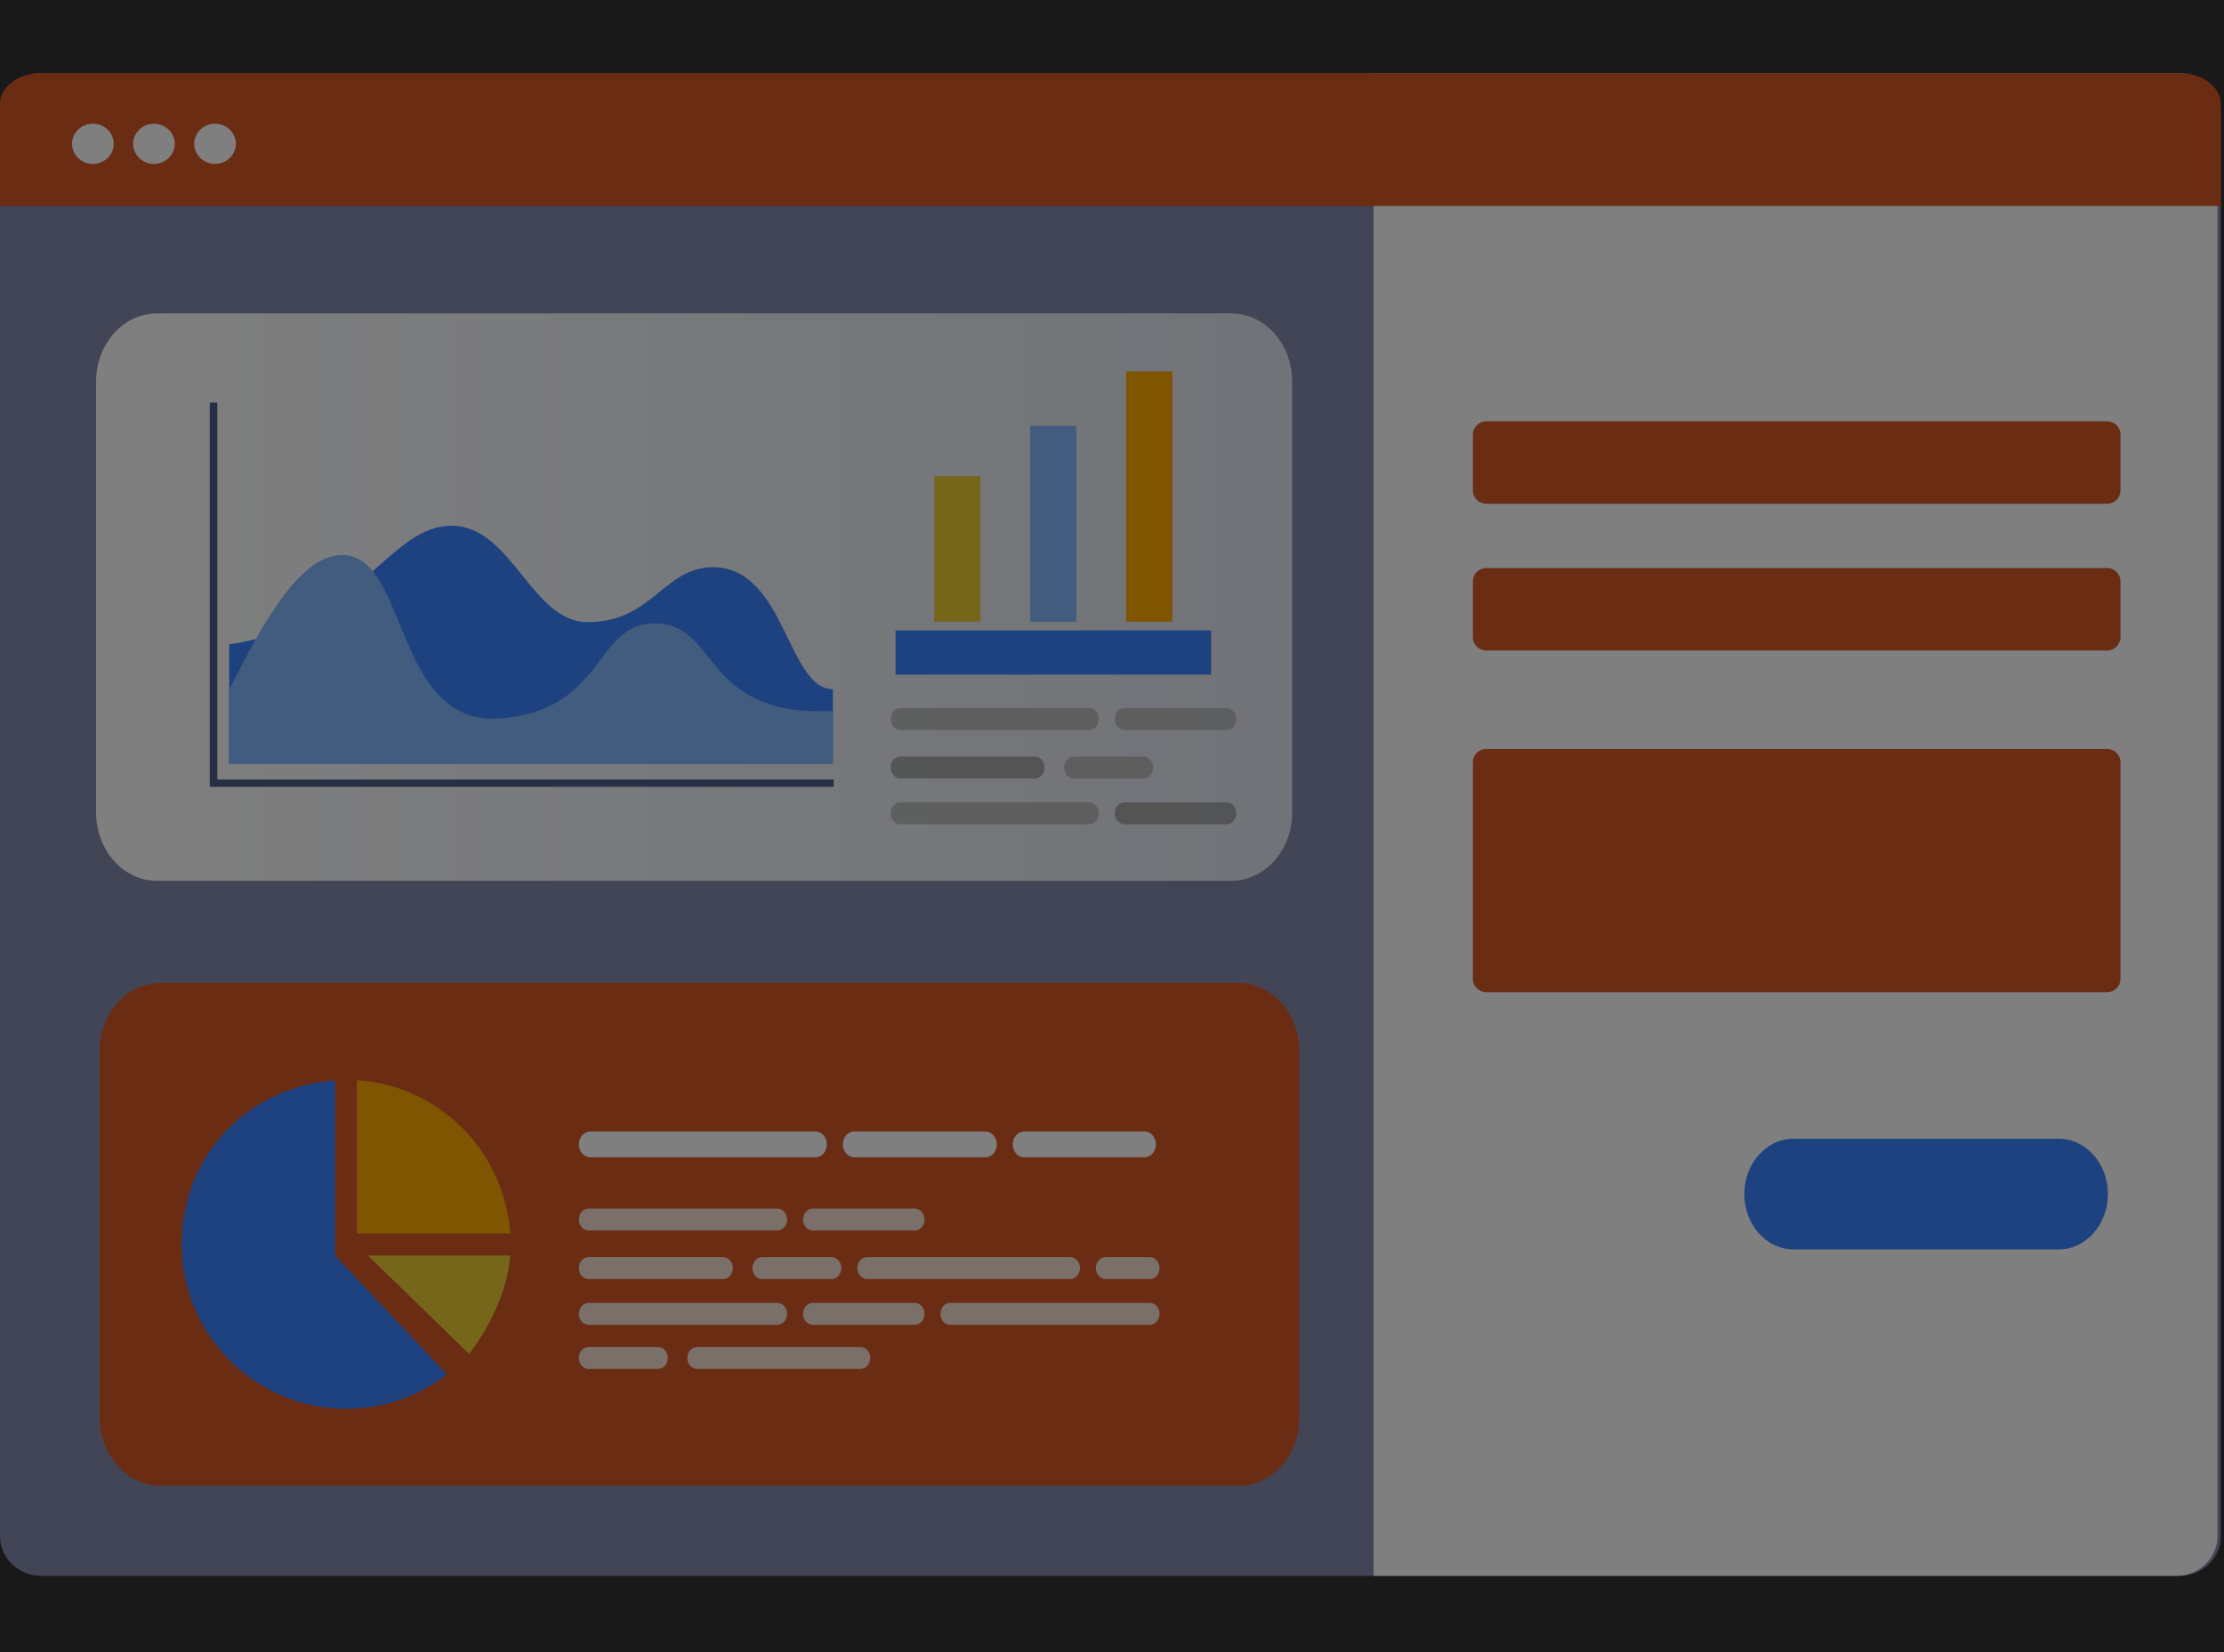 <svg width="700" height="520" viewBox="0 0 700 520" fill="none" xmlns="http://www.w3.org/2000/svg">
<rect x="0" y="0" width="700" height="520" fill="#333333" stroke="none"/>
<g id="3">
<g id="Group">
<path id="Vector" d="M699 35.501V483.493C699 490.393 693.2 495.994 686.056 495.994L684.988 496L432.315 495.994L12.95 495.988C9.739 495.994 6.815 494.885 4.559 493.006C1.766 490.71 0 487.31 0 483.493V35.507C0 28.815 5.436 23.352 12.269 23.024C12.502 23.012 12.717 23.006 12.95 23.006H432.315H685.036C685.149 23 685.257 23 685.37 23.012L686.056 23.006C693.2 23 699 28.601 699 35.501Z" fill="#858BAA"/>
<path id="Vector_2" d="M697.962 35.77V483.487C697.962 487.304 696.195 490.704 693.408 492.994C691.153 494.867 688.229 495.988 685.03 495.982L684.988 495.994L432.315 495.988V23H685.036C685.149 22.994 685.257 22.994 685.37 23.006C685.483 23.006 685.591 23.018 685.704 23.024C692.531 23.364 697.962 28.935 697.962 35.77Z" fill="white"/>
<path id="Vector_3" d="M698.994 32.722V64.822H0V32.722C0 27.354 5.795 23 12.938 23H686.05C693.2 23.006 698.994 27.354 698.994 32.722Z" fill="#D65928"/>
<path id="Union" fill-rule="evenodd" clip-rule="evenodd" d="M29.235 51.593C32.854 51.593 35.787 48.76 35.787 45.265C35.787 41.77 32.854 38.937 29.235 38.937C25.616 38.937 22.683 41.77 22.683 45.265C22.683 48.76 25.616 51.593 29.235 51.593ZM48.457 51.593C52.075 51.593 55.009 48.76 55.009 45.265C55.009 41.77 52.075 38.937 48.457 38.937C44.838 38.937 41.904 41.77 41.904 45.265C41.904 48.76 44.838 51.593 48.457 51.593ZM74.231 45.265C74.231 48.76 71.297 51.593 67.678 51.593C64.06 51.593 61.126 48.76 61.126 45.265C61.126 41.77 64.06 38.937 67.678 38.937C71.297 38.937 74.231 41.77 74.231 45.265Z" fill="white"/>
<path id="Vector_4" d="M387.57 277.226H49.382C38.813 277.226 30.244 267.612 30.244 255.748V120.118C30.244 108.255 38.813 98.64 49.382 98.64H387.576C398.145 98.64 406.714 108.255 406.714 120.118V255.748C406.708 267.606 398.139 277.226 387.57 277.226Z" fill="url(#paint0_linear_37_4995)"/>
<path id="Vector_5" d="M262.4 247.655H66.025V126.709H68.406V245.352H262.4V247.655Z" fill="#4C5E87"/>
<path id="Vector_6" d="M262.156 216.926V240.342L240.857 240.348L172.791 240.342H139.952L72.142 240.348V202.82C75.102 202.385 77.901 201.8 80.55 201.115C97.606 196.689 108.425 187.647 117.317 179.792C126.047 172.068 132.94 165.471 142.112 165.477C161.19 165.483 167.146 195.806 185.049 195.806C205.32 195.806 208.895 178.527 224.399 178.533C247.159 178.527 247.827 216.914 262.156 216.926Z" fill="#3A85FF"/>
<path id="Vector_7" d="M389.838 467.627H50.516C39.947 467.627 31.377 458.013 31.377 446.15V330.858C31.377 318.995 39.947 309.38 50.516 309.38H389.844C400.412 309.38 408.982 318.995 408.982 330.858V446.15C408.976 458.013 400.406 467.627 389.838 467.627Z" fill="#D65928"/>
<path id="Vector_8" d="M262.156 223.821V240.348H72.136V217.141C74.905 211.588 77.704 206.155 80.544 201.121C88.971 186.21 97.779 174.865 107.518 174.686C111.594 174.615 114.703 176.577 117.311 179.786C128.166 193.146 130.278 227.996 157.21 226.135C190.605 223.833 187.024 195.8 206.502 196.188C225.98 196.57 221.212 224.602 259.375 223.833C260.348 223.821 261.279 223.815 262.156 223.821Z" fill="#83B9FF"/>
<path id="Vector_9" d="M647.936 393.258H564.551C555.975 393.258 549.023 385.456 549.023 375.83C549.023 366.203 555.975 358.402 564.551 358.402H647.936C656.511 358.402 663.463 366.203 663.463 375.83C663.463 385.456 656.511 393.258 647.936 393.258Z" fill="#3A85FF"/>
<g id="Group_2">
<path id="Vector_10" d="M360.197 364.265H322.386C320.381 364.265 318.758 362.439 318.758 360.191C318.758 357.942 320.381 356.117 322.386 356.117H360.197C362.202 356.117 363.825 357.942 363.825 360.191C363.831 362.439 362.202 364.265 360.197 364.265Z" fill="white"/>
<path id="Vector_11" opacity="0.8" d="M336.852 402.574H272.903C271.202 402.574 269.824 401.029 269.824 399.12C269.824 397.212 271.202 395.667 272.903 395.667H336.852C338.552 395.667 339.931 397.212 339.931 399.12C339.931 401.029 338.552 402.574 336.852 402.574Z" fill="white"/>
<path id="Vector_12" opacity="0.8" d="M361.886 402.574H348.011C346.31 402.574 344.932 401.029 344.932 399.12C344.932 397.212 346.31 395.667 348.011 395.667H361.886C363.586 395.667 364.965 397.212 364.965 399.12C364.965 401.029 363.586 402.574 361.886 402.574Z" fill="white"/>
<path id="Vector_13" opacity="0.8" d="M207.11 430.869H185.275C183.574 430.869 182.196 429.324 182.196 427.415C182.196 425.507 183.574 423.962 185.275 423.962H207.11C208.811 423.962 210.19 425.507 210.19 427.415C210.19 429.318 208.811 430.869 207.11 430.869Z" fill="white"/>
<path id="Vector_14" opacity="0.8" d="M270.838 430.869H219.41C217.709 430.869 216.331 429.324 216.331 427.415C216.331 425.507 217.709 423.962 219.41 423.962H270.838C272.539 423.962 273.918 425.507 273.918 427.415C273.924 429.318 272.539 430.869 270.838 430.869Z" fill="white"/>
<g id="Group_3">
<g id="Group_4">
<path id="Vector_15" d="M256.635 364.265H185.824C183.819 364.265 182.196 362.439 182.196 360.191C182.196 357.942 183.819 356.117 185.824 356.117H256.635C258.64 356.117 260.264 357.942 260.264 360.191C260.264 362.439 258.64 364.265 256.635 364.265Z" fill="white"/>
<path id="Vector_16" d="M310.123 364.265H268.899C266.894 364.265 265.271 362.439 265.271 360.191C265.271 357.942 266.894 356.117 268.899 356.117H310.123C312.128 356.117 313.751 357.942 313.751 360.191C313.751 362.439 312.128 364.265 310.123 364.265Z" fill="white"/>
<path id="Vector_17" opacity="0.8" d="M227.597 402.574H185.275C183.574 402.574 182.196 401.029 182.196 399.12C182.196 397.212 183.574 395.667 185.275 395.667H227.597C229.298 395.667 230.676 397.212 230.676 399.12C230.676 401.029 229.298 402.574 227.597 402.574Z" fill="white"/>
<path id="Vector_18" opacity="0.8" d="M261.737 402.574H239.896C238.195 402.574 236.817 401.029 236.817 399.12C236.817 397.212 238.195 395.667 239.896 395.667H261.732C263.432 395.667 264.811 397.212 264.811 399.12C264.817 401.029 263.438 402.574 261.737 402.574Z" fill="white"/>
<path id="Vector_19" opacity="0.8" d="M244.664 387.305H185.269C183.568 387.305 182.19 385.76 182.19 383.852C182.19 381.943 183.568 380.398 185.269 380.398H244.664C246.365 380.398 247.744 381.943 247.744 383.852C247.744 385.754 246.365 387.305 244.664 387.305Z" fill="white"/>
<path id="Vector_20" opacity="0.8" d="M287.911 387.305H255.83C254.129 387.305 252.75 385.76 252.75 383.852C252.75 381.943 254.129 380.398 255.83 380.398H287.911C289.612 380.398 290.991 381.943 290.991 383.852C290.991 385.754 289.612 387.305 287.911 387.305Z" fill="white"/>
</g>
<path id="Vector_21" opacity="0.8" d="M244.664 416.984H185.269C183.568 416.984 182.19 415.439 182.19 413.53C182.19 411.622 183.568 410.077 185.269 410.077H244.664C246.365 410.077 247.744 411.622 247.744 413.53C247.744 415.433 246.365 416.984 244.664 416.984Z" fill="white"/>
</g>
<path id="Vector_22" opacity="0.8" d="M287.911 416.984H255.83C254.129 416.984 252.75 415.439 252.75 413.53C252.75 411.622 254.129 410.077 255.83 410.077H287.911C289.612 410.077 290.991 411.622 290.991 413.53C290.991 415.433 289.612 416.984 287.911 416.984Z" fill="white"/>
<path id="Vector_23" opacity="0.8" d="M361.886 416.984H299.077C297.376 416.984 295.998 415.439 295.998 413.53C295.998 411.622 297.376 410.077 299.077 410.077H361.886C363.586 410.077 364.965 411.622 364.965 413.53C364.965 415.433 363.586 416.984 361.886 416.984Z" fill="white"/>
</g>
<g id="Group_5">
<path id="Union_2" fill-rule="evenodd" clip-rule="evenodd" d="M663.236 158.547H467.756C465.459 158.547 463.579 156.668 463.579 154.372V136.783C463.579 134.486 465.459 132.608 467.756 132.608H663.236C665.534 132.608 667.414 134.486 667.414 136.783V154.372C667.414 156.668 665.534 158.547 663.236 158.547ZM663.236 204.735H467.756C465.459 204.735 463.579 202.856 463.579 200.56V182.971C463.579 180.675 465.459 178.796 467.756 178.796H663.236C665.534 178.796 667.414 180.675 667.414 182.971V200.56C667.414 202.856 665.534 204.735 663.236 204.735ZM467.756 312.291H663.236C665.534 312.291 667.414 310.412 667.414 308.116V239.913C667.414 237.617 665.534 235.738 663.236 235.738H467.756C465.459 235.738 463.579 237.617 463.579 239.913V308.116C463.579 310.412 465.459 312.291 467.756 312.291Z" fill="#D65928"/>
</g>
<g id="Group_6">
<g id="Group_7">
<path id="Vector_24" fill-rule="evenodd" clip-rule="evenodd" d="M160.605 395.148C159.788 406.492 153.522 418.588 147.673 426.157L115.783 395.148H160.605Z" fill="#EACC34"/>
</g>
</g>
<g id="Group_8">
<path id="Vector_25" fill-rule="evenodd" clip-rule="evenodd" d="M140.668 432.587C131.907 439.35 120.963 443.412 109.039 443.412C80.395 443.412 57.181 420.199 57.181 391.564C57.181 364.515 76.964 342.387 105.441 340.001V395.142L140.668 432.587Z" fill="#3A85FF"/>
</g>
<g id="Group_9">
<g id="Group_10">
<path id="Vector_26" fill-rule="evenodd" clip-rule="evenodd" d="M112.333 340.007C137.857 341.498 158.791 362.093 160.605 388.253H112.333V340.007Z" fill="#FFAA05"/>
</g>
</g>
<g id="Group_11">
<path id="Vector_27" d="M308.601 149.851H294.052V195.681H308.601V149.851Z" fill="#EACC34"/>
<path id="Vector_28" d="M338.803 134.045H324.254V195.681H338.803V134.045Z" fill="#83B9FF"/>
<path id="Vector_29" d="M369.011 116.891H354.462V195.681H369.011V116.891Z" fill="#FFAA05"/>
<path id="Vector_30" d="M381.185 198.425H281.873V212.328H381.185V198.425Z" fill="#3A85FF"/>
<path id="Vector_31" opacity="0.8" d="M325.716 245.036H283.394C281.693 245.036 280.315 243.491 280.315 241.583C280.315 239.674 281.693 238.129 283.394 238.129H325.716C327.417 238.129 328.796 239.674 328.796 241.583C328.796 243.491 327.417 245.036 325.716 245.036Z" fill="#989898"/>
<path id="Vector_32" opacity="0.8" d="M359.857 245.036H338.022C336.321 245.036 334.942 243.491 334.942 241.583C334.942 239.674 336.321 238.129 338.022 238.129H359.857C361.558 238.129 362.936 239.674 362.936 241.583C362.936 243.491 361.558 245.036 359.857 245.036Z" fill="#B2B2B2"/>
<path id="Vector_33" opacity="0.8" d="M342.784 229.762H283.388C281.688 229.762 280.309 228.217 280.309 226.308C280.309 224.4 281.688 222.855 283.388 222.855H342.784C344.484 222.855 345.863 224.4 345.863 226.308C345.863 228.217 344.484 229.762 342.784 229.762Z" fill="#B2B2B2"/>
<path id="Vector_34" opacity="0.8" d="M386.031 229.762H353.949C352.248 229.762 350.87 228.217 350.87 226.308C350.87 224.4 352.248 222.855 353.949 222.855H386.031C387.731 222.855 389.11 224.4 389.11 226.308C389.11 228.217 387.731 229.762 386.031 229.762Z" fill="#B2B2B2"/>
<path id="Vector_35" opacity="0.8" d="M342.784 259.44H283.388C281.688 259.44 280.309 257.895 280.309 255.987C280.309 254.078 281.688 252.533 283.388 252.533H342.784C344.484 252.533 345.863 254.078 345.863 255.987C345.863 257.895 344.484 259.44 342.784 259.44Z" fill="#B2B2B2"/>
<path id="Vector_36" opacity="0.8" d="M386.031 259.44H353.949C352.248 259.44 350.87 257.895 350.87 255.987C350.87 254.078 352.248 252.533 353.949 252.533H386.031C387.731 252.533 389.11 254.078 389.11 255.987C389.11 257.895 387.731 259.44 386.031 259.44Z" fill="#989898"/>
</g>
</g>
<rect id="Rectangle 9" width="700" height="520" fill="black" fill-opacity="0.5"/>
</g>
<defs>
<linearGradient id="paint0_linear_37_4995" x1="30.244" y1="187.933" x2="406.707" y2="187.933" gradientUnits="userSpaceOnUse">
<stop stop-color="white"/>
<stop offset="6.3e-07" stop-color="white"/>
<stop offset="1" stop-color="#E1E6F0"/>
</linearGradient>
</defs>
</svg>
